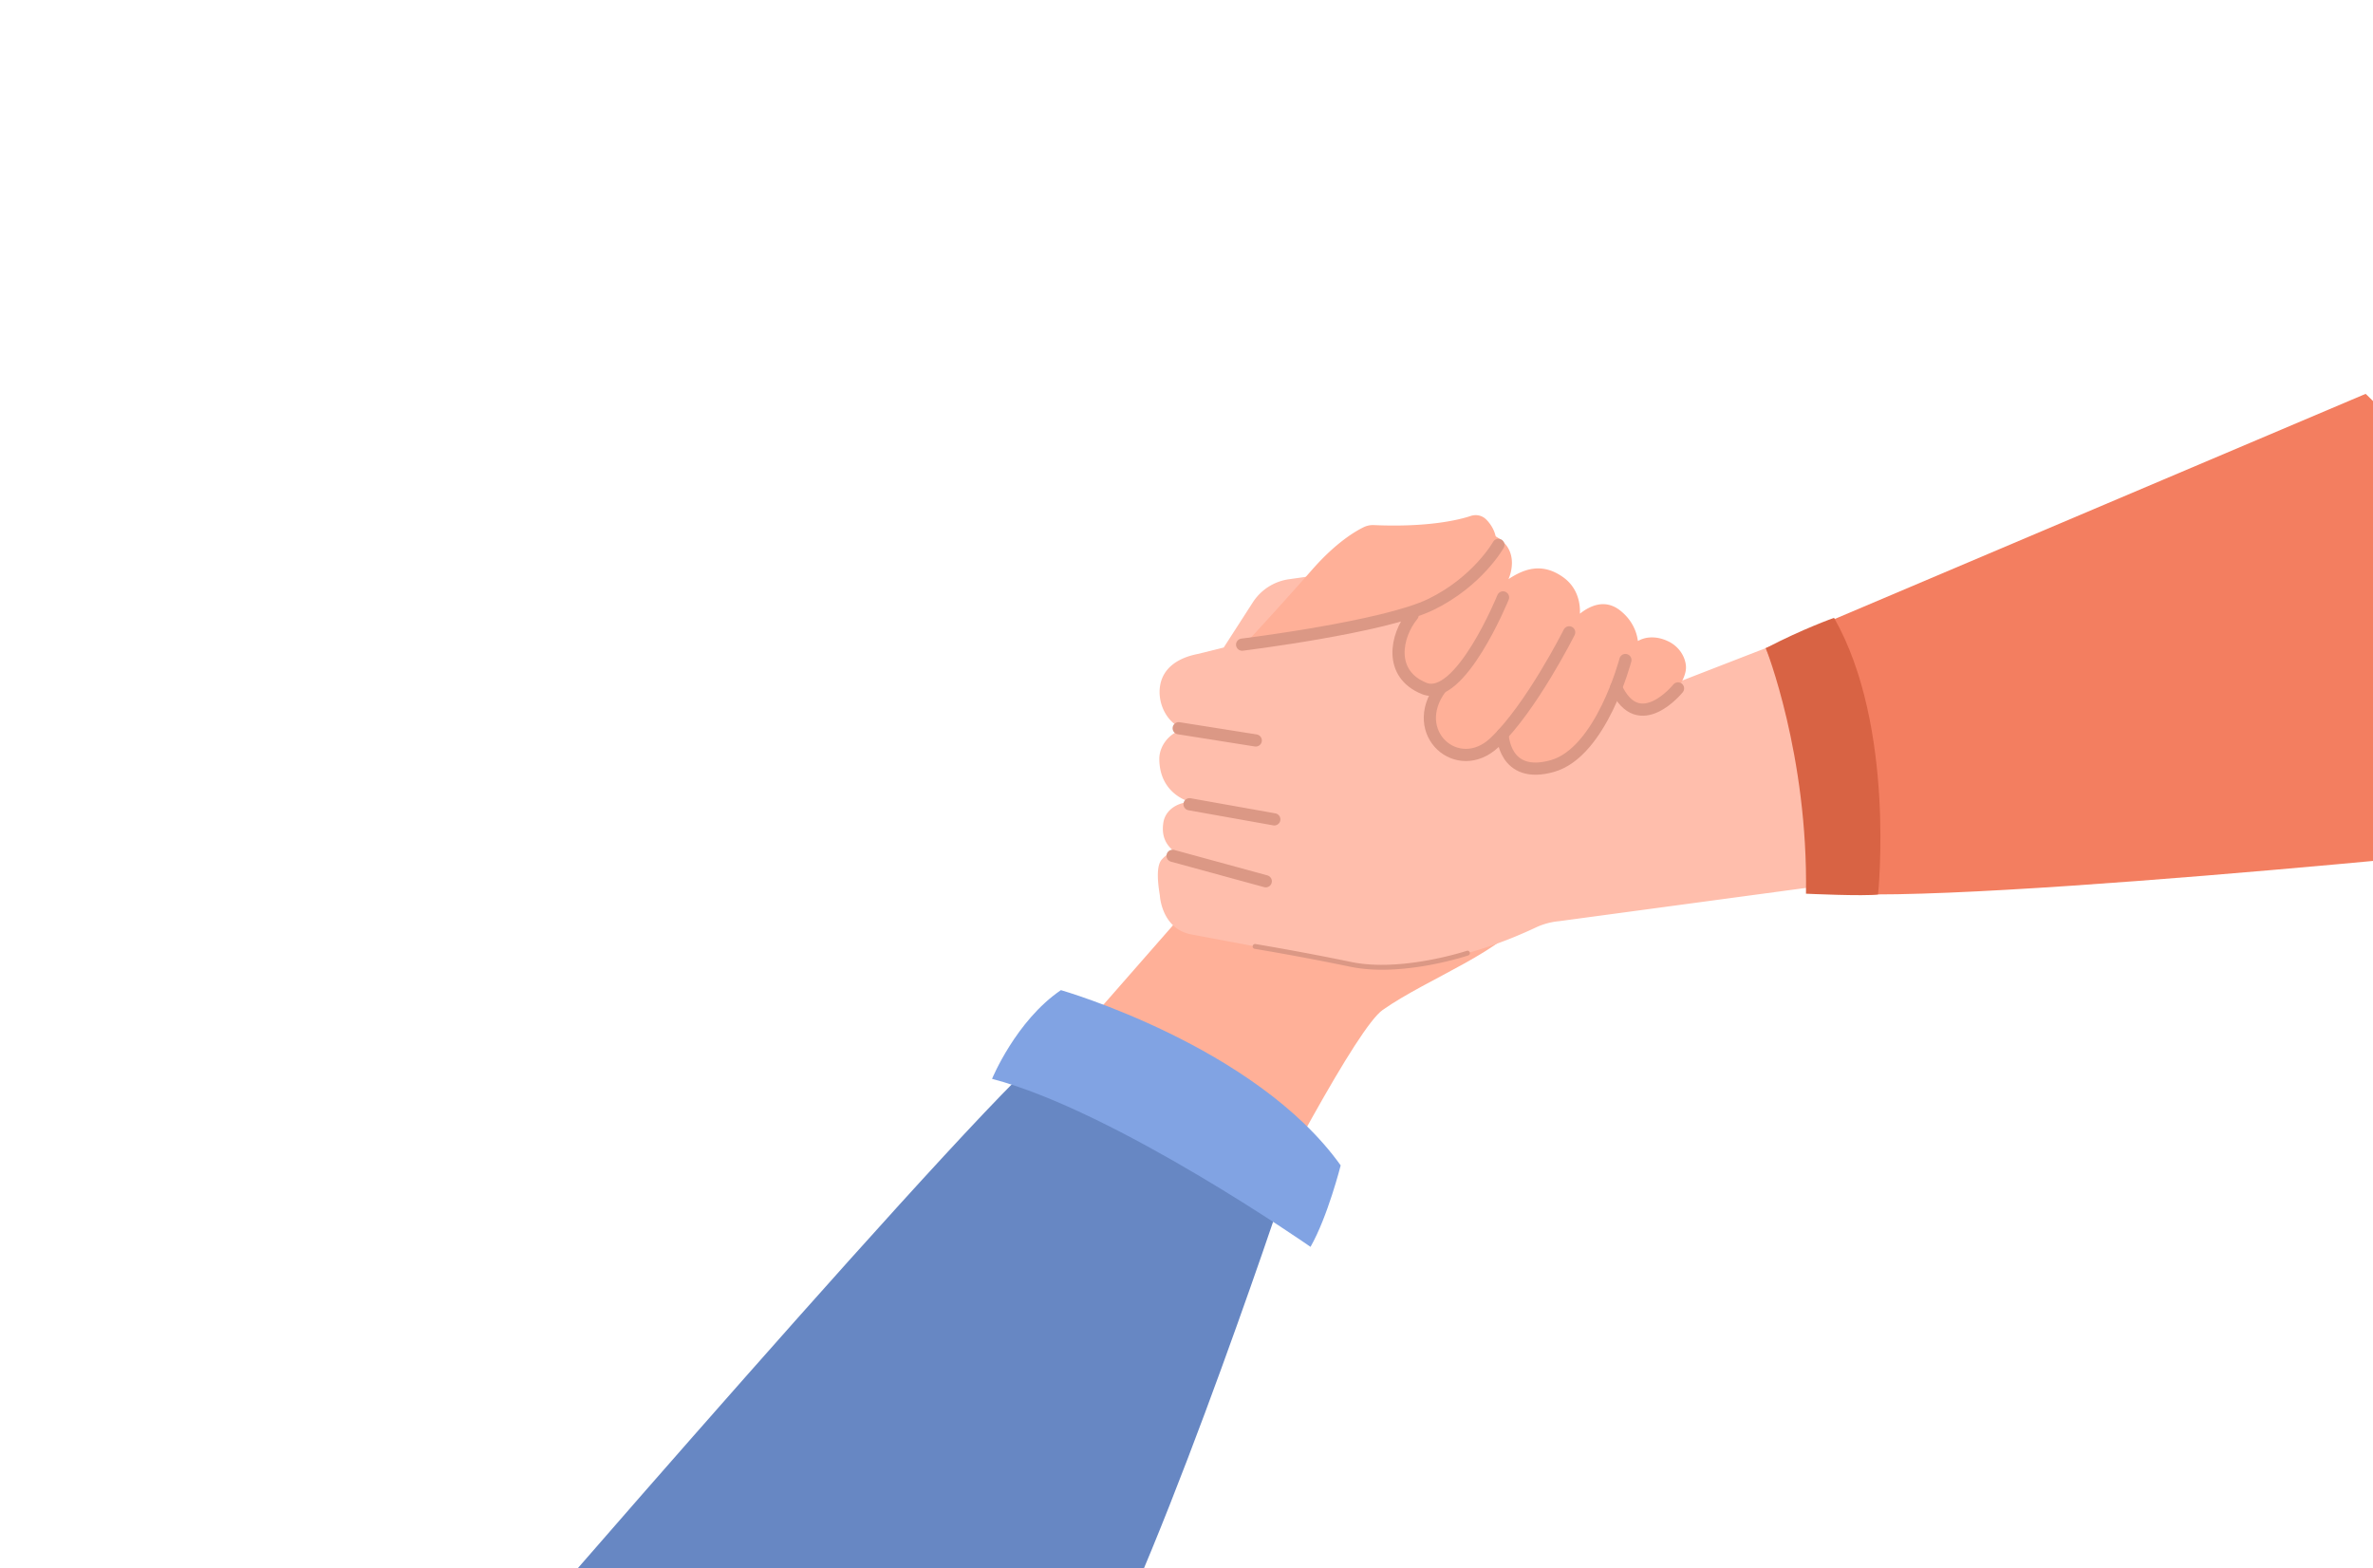 <svg width="292" height="193" fill="none" xmlns="http://www.w3.org/2000/svg"><g clip-path="url(#a)"><g clip-path="url(#b)"><path d="m145.148 112.937-21.65 24.72-63.313 72.292 65.382-2.007s16.07-32.321 23.194-46.346c8.423-16.58 18.314-35.165 21.381-37.317 5.668-3.973 15.096-7.249 18.129-12.084l-43.122.745-.001-.003Z" fill="#FFB098"/><path d="M57.83 208.273s66.288-76.872 72.005-79.677l28.43 17.014s-17.722 53.349-26.823 66.171c-9.101 12.818-72.048 5.575-72.048 5.575l-1.56-9.083h-.004Z" fill="#6787C3"/><path d="M202.976 85.318a8.398 8.398 0 0 1-5.948-1.636l-14.753-11.107a16.324 16.324 0 0 0-11.883-2.962l-11.787 1.666a6.348 6.348 0 0 0-4.443 2.843l-3.58 5.558-3.177.792c-2.464.475-4.336 1.736-4.666 3.982-.322 2.2.93 4.649 2.997 5.266-1.808.385-3.105 2.044-3.082 3.722.057 4.361 3.781 5.23 3.781 5.23-1.864.148-3.086 1.195-3.288 2.588-.124.856-.181 2.369 1.38 3.541-.617.099-1.106.456-1.566.967-.748.829-.467 3.038-.24 4.422 0 0 .186 4.018 3.754 4.776l19.732 3.698s9.454 1.742 22.756-4.519a8.56 8.56 0 0 1 2.884-.788l116.184-15.659-22.925-44.279-82.131 31.888.001.011Z" fill="#FFBEAC"/><path d="m217.283 79.765 73.81-31.298s19.054 16.968 23.857 55.243c0 0-85.625 8.926-92.565 5.624l-.259-17.805-4.843-11.764Z" fill="#F37E60"/><path d="M205.301 78.933c-.959-.472-1.824-.553-2.53-.464a3.32 3.32 0 0 0-1.225.412 5.64 5.64 0 0 0-.29-1.187c-.331-.894-.919-1.812-1.93-2.597-1.817-1.409-3.656-.58-4.918.423.049-.925-.082-3.095-2.089-4.51-2.611-1.84-4.813-.982-6.699.254 0 0 1.779-3.719-1.95-5.448l-8.702 8.592s-3.77 3.48-2.604 6.553c1.166 3.07 4.176 3.832 4.911 3.739 0 0-2.943 4.118 1.135 7 2.683 1.894 4.994.102 6.384-1.57.218 1.24.8 2.65 2.237 3.534 3.018 1.857 5.472-.034 7.034-1.511.859-.814 3.255-4.209 5.079-6.97a3.753 3.753 0 0 0 5.977 1.01l1.228-1.219c.635-1.088 1.185-2.08 1.107-3.026-.098-1.168-.848-2.373-2.144-3.013l-.011-.002Z" fill="#FFB098"/><path d="M182.221 70.637c-2.517 2.493-6.431 4.085-9.623 5.042l-19.45 3.617c1.637-1.744 5.319-5.787 8.346-9.23 2.871-3.269 5.233-4.67 6.325-5.2a2.602 2.602 0 0 1 1.245-.249c6.527.288 10.388-.612 11.902-1.123.656-.221 1.395-.077 1.887.409 1.203 1.182 2.404 3.728-.625 6.733h-.007Z" fill="#FFB098"/><path d="M180.73 117.546a.3.3 0 0 1-.06.028c-.332.111-8.215 2.699-14.521 1.389a320.921 320.921 0 0 0-11.775-2.206.299.299 0 0 1 .098-.589c.054.008 5.562.917 11.798 2.211 6.154 1.275 14.134-1.345 14.213-1.372a.294.294 0 0 1 .374.189.291.291 0 0 1-.128.347l.001.003Z" fill="#DB9885"/><path d="m145.039 89.615 9.484 1.504M146.371 98.969l10.434 1.86M144.285 105.312l11.469 3.134" stroke="#DB9885" stroke-width="1.5" stroke-linecap="round" stroke-linejoin="round"/><path d="M217.284 79.764s5.213 13.121 4.944 30.212c0 0 7.195.337 8.864.092 0 0 2.203-20.654-5.409-34.038 0 0-3.807 1.335-8.399 3.734Z" fill="#D86344"/><path d="M130.546 121.843s23.908 6.845 34.426 21.566c0 0-1.592 6.307-3.711 10.025 0 0-23.899-16.661-39.188-20.676 0 0 2.931-7.141 8.473-10.915Z" fill="#81A3E3"/><path d="M152.844 79.328s17.495-2.152 23.249-4.959c5.754-2.81 8.286-7.32 8.286-7.32M184.95 73.514s-5.277 12.988-9.701 11.206c-4.425-1.785-3.512-6.47-1.427-9.022" stroke="#DB9885" stroke-width="1.5" stroke-linecap="round" stroke-linejoin="round"/><path d="M193.089 77.813s-4.69 9.333-9.198 13.573c-4.505 4.238-10.682-1.183-6.626-6.692" stroke="#DB9885" stroke-width="1.5" stroke-linecap="round" stroke-linejoin="round"/><path d="M200.008 81.22s-2.963 11.333-8.976 13.043c-6.012 1.709-6.137-3.897-6.137-3.897" stroke="#DB9885" stroke-width="1.5" stroke-linecap="round" stroke-linejoin="round"/><path d="M206.483 84.713s-4.793 5.95-7.616-.107" stroke="#DB9885" stroke-width="1.5" stroke-linecap="round" stroke-linejoin="round"/></g></g><defs><clipPath id="a"><path fill="#fff" d="M0 0h292v193H0z"/></clipPath><clipPath id="b"><path fill="#fff" transform="rotate(-8.096 605.878 -241.131)" d="M0 0h269.301v144.545H0z"/></clipPath></defs></svg>